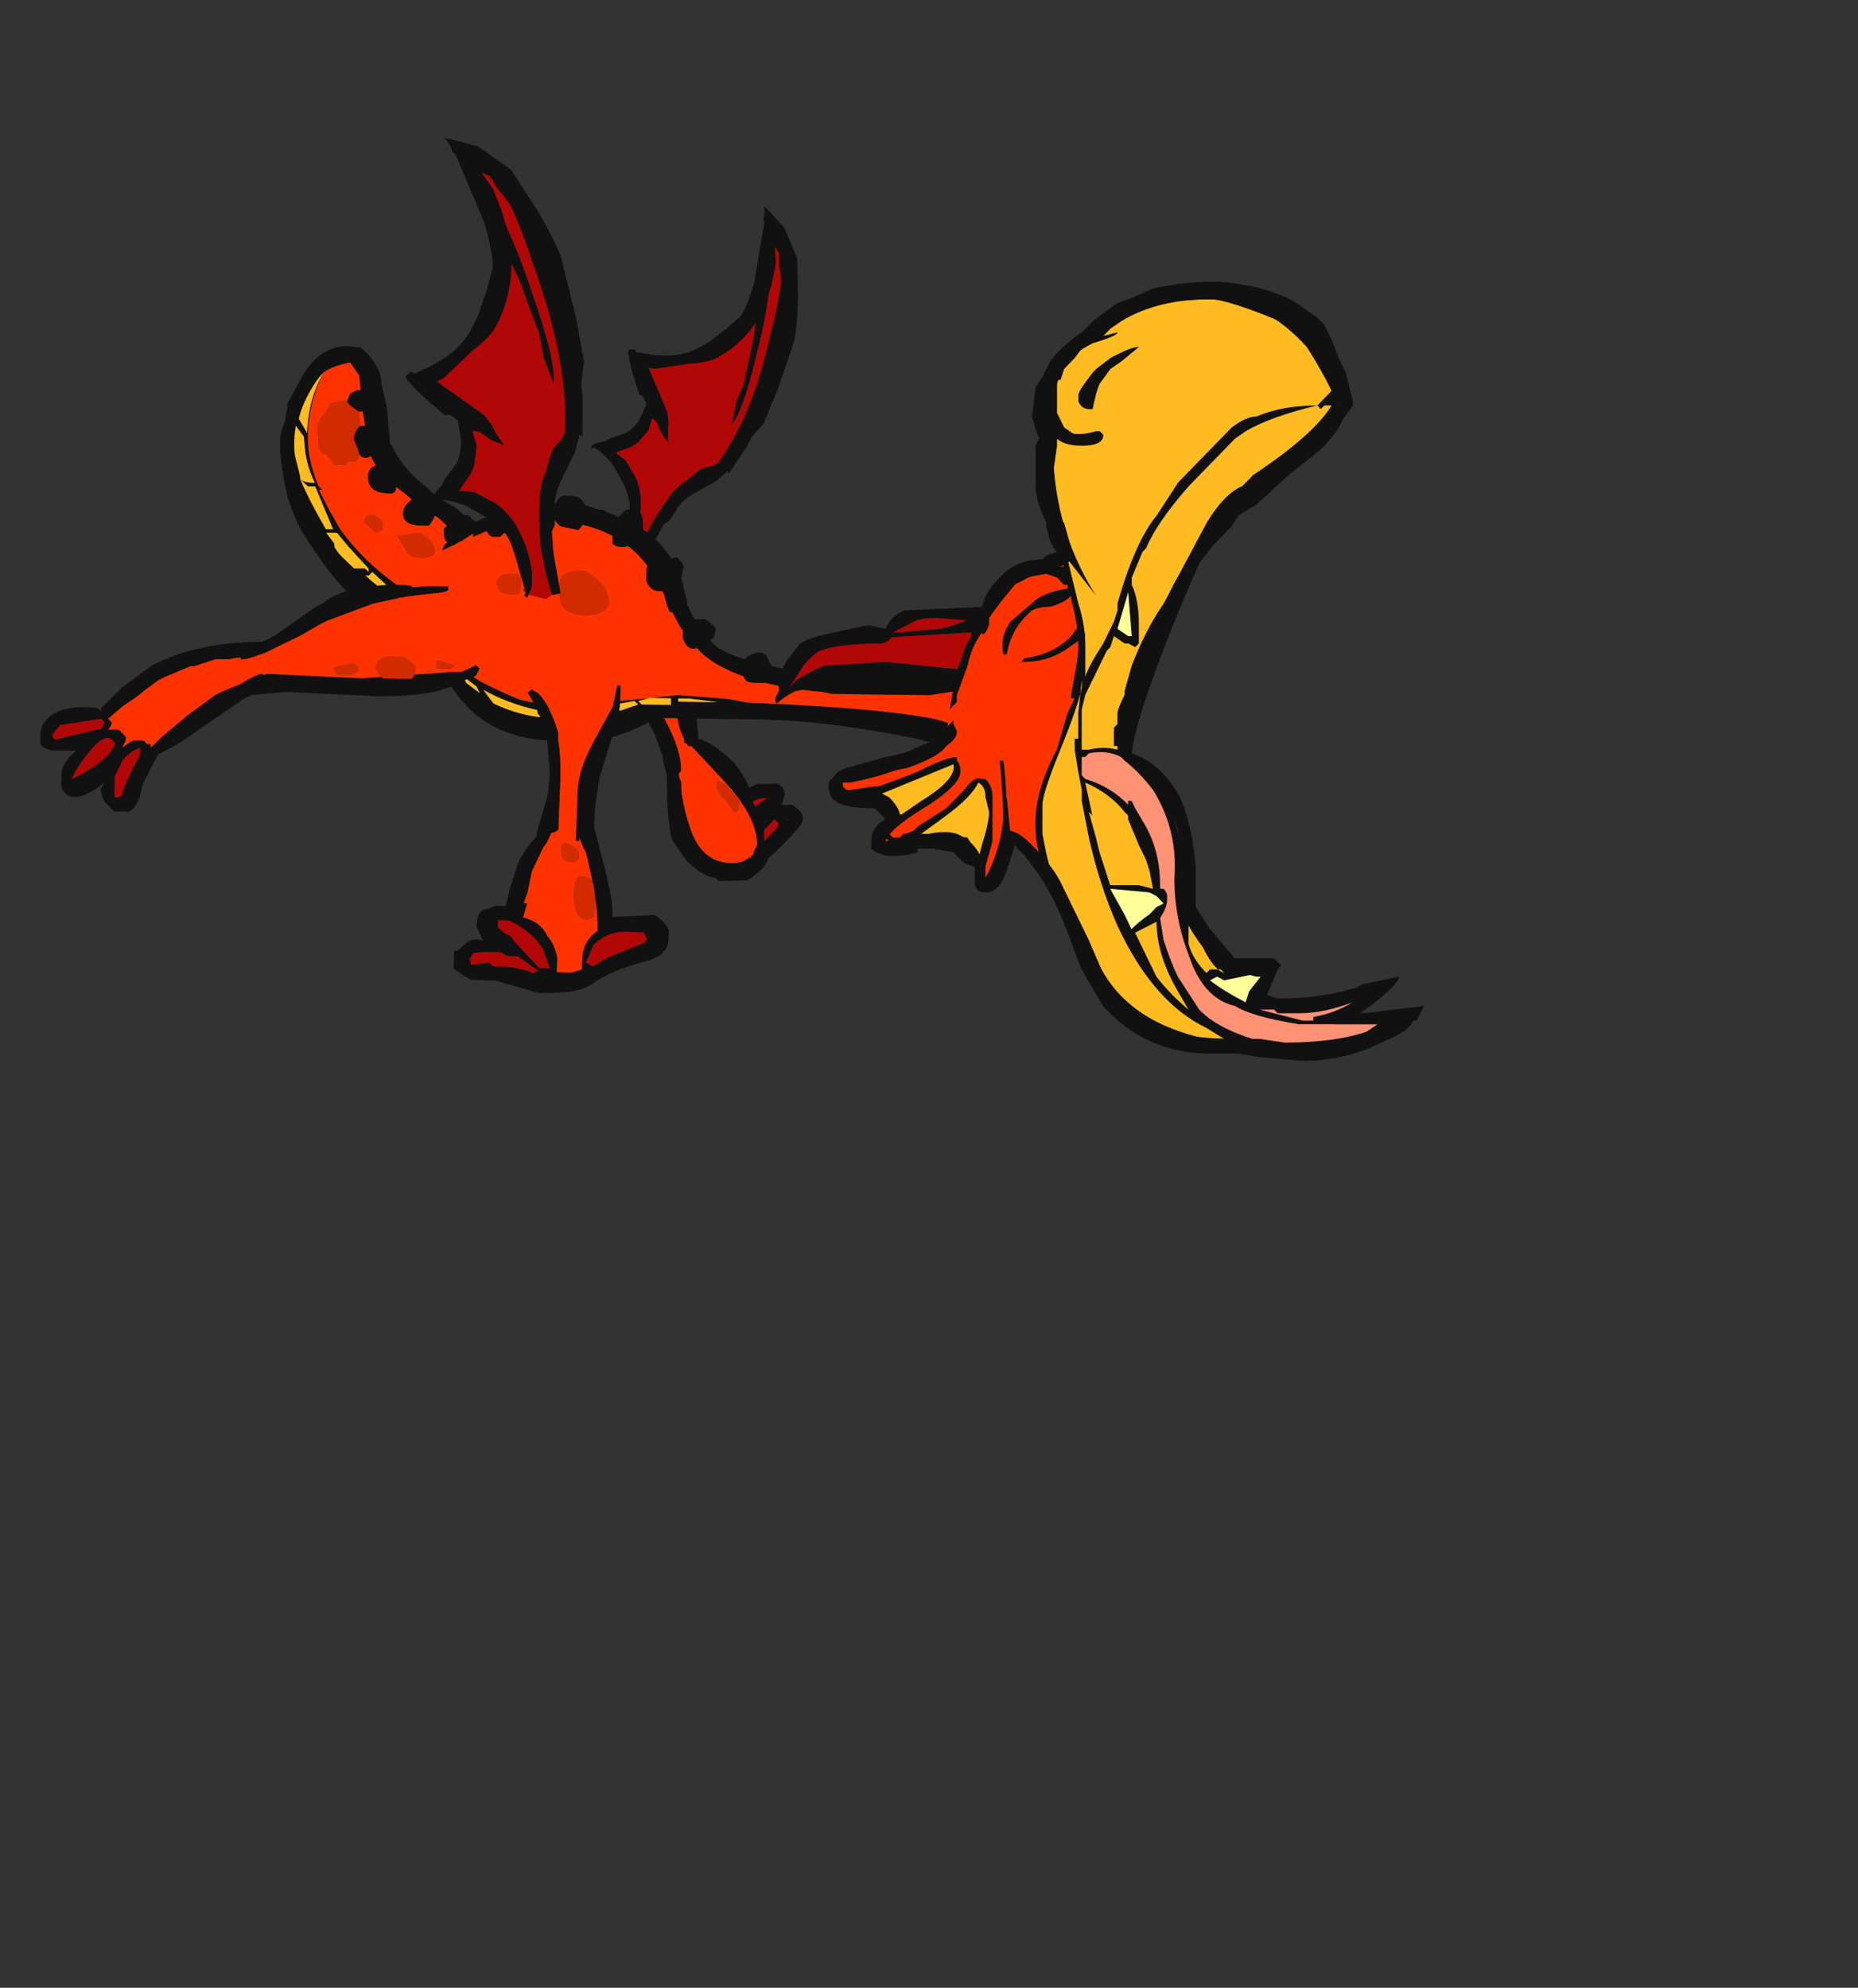 <?xml version="1.0" encoding="UTF-8" standalone="no"?>
<svg xmlns:ffdec="https://www.free-decompiler.com/flash" xmlns:xlink="http://www.w3.org/1999/xlink" ffdec:objectType="frame" height="195.15px" width="182.4px" xmlns="http://www.w3.org/2000/svg">
  <rect width="100%" height="100%" fill="#333333" stroke="none"/>
  <g transform="matrix(1.0, 0.0, 0.0, 1.0, 74.3, 68.7)">
    <use ffdec:characterId="910" ffdec:characterName="a_DragonTail6" height="26.95" transform="matrix(1.0, 0.0, 0.084, 1, -47.658, -34.599)" width="19.6" xlink:href="#sprite0"/>
    <use ffdec:characterId="908" ffdec:characterName="a_DragonLegL3" height="22.05" transform="matrix(1, -0.018, 0.017, 1, -12.183, -4.111)" width="16.45" xlink:href="#sprite1"/>
    <use ffdec:characterId="906" ffdec:characterName="a_DragonWing5" height="36.4" transform="matrix(0.325, 0.773, -0.669, 0.376, 1.575, -49.027)" width="30.45" xlink:href="#sprite2"/>
    <use ffdec:characterId="904" ffdec:characterName="a_DragonBody3" height="25.55" transform="matrix(0.953, 0.0, -7.0E-4, 0.953, -32.522, -20)" width="27.65" xlink:href="#sprite3"/>
    <use ffdec:characterId="902" ffdec:characterName="a_DragonNeck" height="15.4" transform="matrix(1.02, 0.014, -0.014, 0.93, -14.725, -9.023)" width="38.15" xlink:href="#sprite4"/>
    <use ffdec:characterId="896" ffdec:characterName="a_DragonHead3" height="74.55" transform="matrix(1.0, 0.0, -7.0E-4, 1.027, 1.827, -41.113)" width="63.7" xlink:href="#sprite5"/>
    <use ffdec:characterId="900" ffdec:characterName="a_DragonLegR3" height="30.8" transform="matrix(0.999, 0.036, -0.036, 0.999, -28.743, -2.301)" width="21.0" xlink:href="#sprite6"/>
    <use ffdec:characterId="898" ffdec:characterName="a_DragonLegR4" height="22.4" transform="matrix(1, 0.009, -0.01, 1, -70.193, -11.491)" width="43.05" xlink:href="#sprite7"/>
    <use ffdec:characterId="906" ffdec:characterName="a_DragonWing5" height="36.4" transform="matrix(0.812, 0.575, -0.408, 0.835, -30.15, -56.309)" width="30.45" xlink:href="#sprite2"/>
  </g>
  <defs>
    <g id="sprite0" transform="matrix(1.0, 0.0, 0.0, 1.0, 9.45, 12.6)">
      <use ffdec:characterId="909" height="3.85" transform="matrix(7.0, 0.0, 0.0, 7.0, -9.45, -12.6)" width="2.8" xlink:href="#shape0"/>
    </g>
    <g id="shape0" transform="matrix(1.0, 0.0, 0.0, 1.0, 1.35, 1.8)">
      <path d="M0.15 1.8 L-0.55 1.4 -1.0 0.8 -1.3 -0.3 Q-1.3 -1.15 -0.55 -1.7 L-0.1 -1.6 0.1 -0.4 Q0.35 0.3 1.3 0.7 L1.3 0.75 1.15 0.75 Q0.7 0.6 0.35 0.25 -0.05 -0.05 -0.1 -0.35 L-0.15 -0.95 -0.15 -1.4 -0.3 -1.65 -0.65 -1.45 Q-0.95 -0.9 -0.95 -0.4 -0.95 -0.15 -0.85 0.15 L-0.8 0.2 -0.85 0.2 Q-0.75 0.45 -0.6 0.75 -0.15 1.45 0.65 1.85 L0.65 1.9 0.5 1.9 Q0.35 1.85 0.15 1.7 L-0.2 1.35 -0.25 1.4 -0.3 1.4 Q-0.15 1.55 0.0 1.65 L0.1 1.7 0.25 1.8 0.15 1.8 M-0.65 -1.45 L-0.7 -1.4 Q-0.95 -1.1 -1.05 -0.8 L-0.95 -0.6 Q-0.9 -1.05 -0.65 -1.45 M-1.1 0.0 L-1.1 0.05 Q-1.05 0.1 -0.9 0.1 -1.0 -0.15 -1.0 -0.4 L-1.0 -0.55 -1.1 -0.7 Q-1.15 -0.5 -1.15 -0.3 L-1.1 0.0 M-0.7 0.8 L-0.8 0.8 -0.7 0.95 -0.7 1.0 -0.65 1.1 -0.45 1.3 -0.3 1.3 -0.25 1.35 -0.25 1.3 -0.5 1.0 -0.65 0.8 -0.7 0.8 M-0.7 0.75 L-0.9 0.15 -1.0 0.15 -1.1 0.05 Q-1.0 0.35 -0.8 0.75 L-0.7 0.75" fill="#111111" fill-rule="evenodd" stroke="none"/>
      <path d="M0.65 1.9 L0.65 1.85 Q-0.15 1.45 -0.6 0.75 -0.75 0.45 -0.85 0.2 L-0.8 0.2 -0.85 0.15 Q-0.95 -0.15 -0.95 -0.4 -0.95 -0.9 -0.65 -1.45 L-0.3 -1.65 -0.15 -1.4 -0.15 -0.95 -0.1 -0.35 Q-0.05 -0.05 0.35 0.25 0.7 0.6 1.15 0.75 L1.3 0.75 1.35 0.8 1.35 1.05 Q1.35 1.7 0.8 1.85 L0.75 1.85 0.7 1.9 0.65 1.9 M0.5 0.8 L0.2 0.85 0.3 1.05 Q0.35 1.15 0.5 1.15 0.7 1.15 0.7 1.05 0.7 0.9 0.5 0.8 M-0.6 -1.0 L-0.65 -0.9 -0.7 -0.85 Q-0.8 -0.75 -0.8 -0.65 L-0.8 -0.45 Q-0.8 -0.3 -0.7 -0.3 L-0.6 -0.15 -0.45 -0.15 -0.4 -0.2 -0.3 -0.2 Q-0.2 -0.3 -0.2 -0.75 L-0.2 -0.9 Q-0.2 -1.0 -0.3 -1.05 -0.5 -1.05 -0.6 -1.0 M-0.1 0.55 L-0.2 0.55 Q-0.25 0.6 -0.25 0.65 L-0.1 0.8 0.0 0.75 0.0 0.7 Q0.0 0.6 -0.05 0.6 L-0.1 0.55" fill="#ff3300" fill-rule="evenodd" stroke="none"/>
      <path d="M0.15 1.8 L0.25 1.8 0.1 1.7 0.0 1.65 Q-0.15 1.55 -0.3 1.4 L-0.25 1.4 -0.2 1.35 0.15 1.7 Q0.35 1.85 0.5 1.9 L0.15 1.8 M-0.65 -1.45 Q-0.9 -1.05 -0.95 -0.6 L-1.05 -0.8 Q-0.95 -1.1 -0.7 -1.4 L-0.65 -1.45 M-0.7 0.75 L-0.8 0.75 Q-1.0 0.35 -1.1 0.05 L-1.0 0.15 -0.9 0.15 -0.7 0.75 M-0.7 0.8 L-0.65 0.8 -0.5 1.0 -0.25 1.3 -0.25 1.35 -0.3 1.3 -0.45 1.3 -0.65 1.1 -0.7 1.0 -0.7 0.95 -0.8 0.8 -0.7 0.8 M-1.1 0.0 L-1.15 -0.3 Q-1.15 -0.5 -1.1 -0.7 L-1.0 -0.55 -1.0 -0.4 Q-1.0 -0.15 -0.9 0.1 -1.05 0.1 -1.1 0.05 L-1.1 0.0" fill="#febc21" fill-rule="evenodd" stroke="none"/>
      <path d="M0.5 0.8 Q0.7 0.9 0.7 1.05 0.7 1.15 0.5 1.15 0.35 1.15 0.3 1.05 L0.2 0.85 0.5 0.8 M-0.6 -1.0 Q-0.5 -1.05 -0.3 -1.05 -0.2 -1.0 -0.2 -0.9 L-0.2 -0.75 Q-0.2 -0.3 -0.3 -0.2 L-0.4 -0.2 -0.45 -0.15 -0.6 -0.15 -0.7 -0.3 Q-0.8 -0.3 -0.8 -0.45 L-0.8 -0.65 Q-0.8 -0.75 -0.7 -0.85 L-0.65 -0.9 -0.6 -1.0 M-0.1 0.55 L-0.05 0.6 Q0.0 0.6 0.0 0.7 L0.0 0.75 -0.1 0.8 -0.25 0.65 Q-0.25 0.6 -0.2 0.55 L-0.1 0.55" fill="#d22b00" fill-rule="evenodd" stroke="none"/>
      <path d="M0.15 -1.3 L0.2 -0.95 0.2 -0.45 Q0.25 -0.4 0.25 -0.35 0.4 -0.05 0.65 0.15 L0.8 0.3 1.05 0.45 1.15 0.55 Q1.25 0.55 1.25 0.6 L1.45 0.75 Q1.4 0.85 1.3 0.85 L1.25 0.85 1.25 0.9 Q1.25 1.0 1.15 1.0 1.0 1.0 0.9 0.95 0.85 0.9 0.85 0.85 L0.85 0.75 0.9 0.7 0.75 0.55 Q0.7 0.65 0.65 0.7 L0.55 0.7 Q0.3 0.7 0.3 0.55 0.3 0.4 0.5 0.3 L0.25 0.0 0.25 0.05 Q0.25 0.25 0.15 0.25 -0.15 0.25 -0.15 0.05 -0.15 -0.15 0.05 -0.15 L0.1 -0.15 Q0.05 -0.2 0.05 -0.35 L0.0 -0.35 Q-0.1 -0.25 -0.15 -0.25 -0.25 -0.25 -0.25 -0.35 L-0.3 -0.5 Q-0.3 -0.6 -0.2 -0.7 L-0.1 -0.7 0.0 -0.6 -0.05 -0.95 -0.15 -0.9 -0.2 -0.9 Q-0.35 -1.0 -0.35 -1.05 L-0.3 -1.15 -0.2 -1.2 -0.1 -1.2 -0.15 -1.55 -0.2 -1.6 Q-0.5 -1.55 -0.65 -1.45 -0.9 -1.2 -1.0 -1.0 L-1.1 -0.8 -1.1 -0.75 Q-1.15 -0.6 -1.15 -0.3 -1.15 0.05 -1.1 0.25 -1.05 0.55 -0.85 0.8 L-0.75 0.9 Q-0.7 1.05 -0.55 1.2 L-0.5 1.3 Q-0.3 1.5 -0.25 1.55 L0.0 1.65 0.1 1.75 0.25 1.8 0.35 1.75 Q0.5 1.8 0.55 1.85 L0.7 1.85 0.7 1.9 Q0.7 2.0 0.6 2.05 L0.2 2.0 0.15 2.0 0.1 1.95 0.0 2.0 Q-0.5 1.95 -1.1 0.85 -1.2 0.7 -1.3 0.3 -1.35 -0.05 -1.35 -0.3 -1.35 -0.5 -1.3 -0.65 L-1.25 -0.75 -1.2 -0.95 -1.2 -1.0 -0.95 -1.4 Q-0.6 -1.9 -0.15 -1.8 L-0.1 -1.8 0.0 -1.7 Q0.15 -1.5 0.15 -1.35 L0.15 -1.3" fill="#111111" fill-rule="evenodd" stroke="none"/>
    </g>
    <g id="sprite1" transform="matrix(1.0, 0.0, 0.0, 1.0, 7.7, 10.85)">
      <use ffdec:characterId="907" height="3.15" transform="matrix(7.0, 0.0, 0.0, 7.0, -7.7, -10.85)" width="2.35" xlink:href="#shape1"/>
    </g>
    <g id="shape1" transform="matrix(1.0, 0.0, 0.0, 1.0, 1.1, 1.55)">
      <path d="M-0.45 -1.4 L-0.3 -0.4 0.4 0.3 0.8 0.35 0.75 0.75 0.95 0.65 1.05 0.8 0.8 1.1 0.25 1.5 Q-0.25 1.5 -0.45 1.05 L-0.55 0.0 -1.0 -0.95 -1.05 -1.05 -0.5 -0.1 Q-0.45 0.5 -0.35 0.8 -0.2 1.35 0.25 1.35 0.4 1.35 0.45 1.3 L0.55 1.25 0.55 1.2 0.6 1.1 Q0.6 0.7 0.15 0.2 L-0.3 -0.3 -0.35 -0.3 -0.35 -0.35 -0.4 -0.4 Q-0.5 -0.6 -0.5 -0.85 L-0.5 -1.5 -0.45 -1.5 -0.45 -1.4 M0.85 0.75 Q0.8 0.8 0.75 0.85 L0.7 0.9 0.7 1.05 0.9 0.85 0.9 0.8 0.85 0.75 M0.55 0.5 L0.6 0.6 Q0.65 0.55 0.7 0.5 L0.75 0.45 Q0.6 0.45 0.55 0.5" fill="#111111" fill-rule="evenodd" stroke="none"/>
      <path d="M-0.45 -1.4 L-0.45 -1.5 -0.5 -1.5 -0.5 -0.85 Q-0.5 -0.6 -0.4 -0.4 L-0.35 -0.35 -0.35 -0.3 -0.3 -0.3 0.15 0.2 Q0.6 0.7 0.6 1.1 L0.55 1.2 0.55 1.25 0.45 1.3 Q0.4 1.35 0.25 1.35 -0.2 1.35 -0.35 0.8 -0.45 0.5 -0.5 -0.1 L-1.05 -1.05 -1.0 -0.95 -1.05 -1.05 Q-0.45 -1.85 -0.45 -1.4 M0.05 0.2 L0.05 0.3 Q0.05 0.35 0.15 0.45 L0.3 0.65 0.35 0.6 Q0.4 0.5 0.25 0.35 0.15 0.2 0.05 0.2" fill="#ff3300" fill-rule="evenodd" stroke="none"/>
      <path d="M0.85 0.75 L0.9 0.8 0.9 0.85 0.7 1.05 0.7 0.9 0.75 0.85 Q0.8 0.8 0.85 0.75 M0.55 0.5 Q0.6 0.45 0.75 0.45 L0.7 0.5 Q0.65 0.55 0.6 0.6 L0.55 0.5" fill="#b10707" fill-rule="evenodd" stroke="none"/>
      <path d="M0.05 0.2 Q0.15 0.2 0.25 0.35 0.4 0.5 0.35 0.6 L0.3 0.65 0.15 0.45 Q0.05 0.35 0.05 0.3 L0.05 0.2" fill="#d22b00" fill-rule="evenodd" stroke="none"/>
      <path d="M-0.45 -1.55 Q-0.35 -1.55 -0.3 -1.35 L-0.25 -1.05 -0.2 -0.45 -0.2 -0.4 Q0.0 -0.35 0.3 -0.05 0.45 0.15 0.5 0.3 L0.6 0.25 0.9 0.25 Q1.0 0.3 1.0 0.4 L0.95 0.55 1.1 0.55 Q1.25 0.65 1.25 0.75 1.25 0.85 0.75 1.3 0.7 1.45 0.45 1.6 L0.05 1.6 0.0 1.55 Q-0.15 1.55 -0.4 1.3 L-0.6 1.0 Q-0.65 0.7 -0.65 0.4 L-0.65 0.1 -0.7 -0.1 -0.7 -0.15 -0.8 -0.45 -0.95 -0.75 Q-1.1 -0.95 -1.1 -1.1 -0.9 -1.15 -0.65 -0.65 -0.45 -0.25 -0.45 0.0 L-0.45 0.05 -0.5 0.1 -0.45 0.2 -0.45 0.7 Q-0.45 0.95 -0.25 1.15 L0.0 1.4 0.4 1.4 Q0.55 1.2 0.65 1.15 0.75 1.0 1.05 0.75 L0.75 0.75 0.65 0.8 0.6 0.8 Q0.55 0.75 0.55 0.7 0.55 0.65 0.6 0.55 L0.75 0.45 0.5 0.45 0.45 0.5 0.3 0.3 0.1 0.05 -0.2 -0.25 -0.25 -0.25 -0.3 -0.3 -0.4 -0.35 -0.4 -0.9 Q-0.4 -1.2 -0.45 -1.55" fill="#111111" fill-rule="evenodd" stroke="none"/>
    </g>
    <g id="sprite2" transform="matrix(1.0, 0.0, 0.0, 1.0, 0.7, 8.75)">
      <use ffdec:characterId="905" height="5.2" transform="matrix(7.0, 0.0, 0.0, 7.0, -0.7, -8.75)" width="4.35" xlink:href="#shape2"/>
    </g>
    <g id="shape2" transform="matrix(1.0, 0.0, 0.0, 1.0, 0.1, 1.25)">
      <path d="M3.75 3.85 L3.45 3.55 Q3.15 3.25 2.85 3.25 2.3 3.25 2.2 3.45 L2.15 2.9 2.0 2.5 Q1.9 2.3 1.65 2.25 L1.1 2.15 1.25 1.75 Q1.55 1.3 1.55 0.75 L1.55 0.5 1.2 -0.15 0.25 -1.05 0.7 -1.1 1.65 -0.65 2.25 -0.1 3.35 1.3 3.55 2.6 Q3.55 2.7 3.9 3.15 L4.25 3.6 4.15 3.7 3.95 3.5 3.7 3.2 Q3.4 2.7 3.4 2.55 3.25 2.1 3.25 1.85 L3.3 1.65 3.3 1.55 3.25 1.45 Q2.85 0.6 1.85 -0.25 1.2 -0.85 0.8 -1.0 L0.6 -0.95 0.75 -0.8 Q1.35 -0.5 2.0 0.1 2.75 0.75 2.85 1.05 L2.55 0.8 2.35 0.55 1.75 0.05 1.3 -0.25 1.7 0.75 1.3 2.05 2.15 2.05 2.3 2.1 2.55 2.25 1.95 2.25 2.2 2.5 Q2.35 2.7 2.35 2.85 L2.3 3.15 2.25 3.25 2.5 3.1 2.85 3.05 Q3.25 3.05 3.6 3.4 3.8 3.6 3.85 3.8 L3.85 3.9 3.85 3.95 3.8 3.95 3.8 3.9 3.75 3.85" fill="#111111" fill-rule="evenodd" stroke="none"/>
      <path d="M4.15 3.7 L4.1 3.8 3.85 3.9 3.85 3.8 Q3.8 3.6 3.6 3.4 3.25 3.05 2.85 3.05 L2.5 3.1 2.25 3.25 2.3 3.15 2.35 2.85 Q2.35 2.7 2.2 2.5 L1.95 2.25 2.55 2.25 2.3 2.1 2.15 2.05 1.3 2.05 1.7 0.75 1.3 -0.25 1.75 0.05 2.35 0.55 2.55 0.8 2.85 1.05 Q2.75 0.75 2.0 0.1 1.35 -0.5 0.75 -0.8 L0.6 -0.95 0.8 -1.0 Q1.2 -0.85 1.85 -0.25 2.85 0.6 3.25 1.45 L3.3 1.55 3.3 1.65 3.25 1.85 Q3.25 2.1 3.4 2.55 3.4 2.7 3.7 3.2 L3.95 3.5 4.15 3.7 M3.8 3.9 L3.75 3.9 3.75 3.85 3.8 3.9" fill="#b10707" fill-rule="evenodd" stroke="none"/>
      <path d="M0.8 -1.25 L0.95 -1.25 1.5 -1.0 Q1.9 -0.8 2.15 -0.6 L2.7 0.0 3.1 0.5 3.2 0.8 3.3 0.95 Q3.4 1.15 3.55 1.45 L3.5 1.45 3.55 1.7 3.55 2.15 Q3.55 2.45 3.65 2.6 L3.75 2.8 3.75 2.9 3.9 3.15 3.85 3.2 3.7 2.95 Q3.35 2.75 3.3 2.25 L3.35 2.05 Q3.35 1.95 3.3 1.85 L3.35 1.55 3.25 1.4 3.2 1.15 3.15 1.1 2.8 0.7 Q2.3 0.0 2.1 -0.15 L1.75 -0.5 1.3 -0.75 1.05 -0.85 Q0.85 -0.9 0.8 -0.95 L0.5 -1.05 0.5 -1.0 0.6 -0.95 0.85 -0.85 1.1 -0.65 1.3 -0.45 Q1.75 0.05 1.75 0.8 1.75 1.0 1.6 1.35 L1.4 1.95 1.3 2.1 1.45 2.1 1.55 2.15 1.9 2.15 Q2.0 2.1 2.05 2.1 L2.25 2.15 2.35 2.15 2.6 2.25 2.4 2.3 2.2 2.3 2.1 2.35 2.25 2.5 2.3 2.65 2.35 2.9 2.3 3.25 2.35 3.25 2.6 3.1 Q2.9 3.1 3.2 3.2 3.45 3.3 3.6 3.45 L3.6 3.5 Q3.6 3.55 3.55 3.55 L3.5 3.55 Q3.45 3.45 3.35 3.4 3.1 3.3 2.85 3.3 L2.45 3.35 Q2.15 3.45 2.05 3.55 L2.05 3.6 Q2.0 3.6 2.0 3.5 L2.05 3.3 2.05 3.2 2.1 2.9 Q2.1 2.7 2.0 2.55 L1.85 2.35 1.7 2.35 1.65 2.4 Q1.1 2.35 1.0 2.3 L0.95 2.3 0.9 2.25 0.95 2.15 1.0 2.15 1.1 2.0 Q1.45 1.5 1.45 1.05 L1.45 0.85 1.4 0.45 1.35 0.2 Q1.35 0.05 0.95 -0.35 L0.15 -0.95 0.1 -0.95 Q0.0 -1.05 -0.1 -1.05 L0.0 -1.1 0.4 -1.25 0.8 -1.25" fill="#111111" fill-rule="evenodd" stroke="none"/>
    </g>
    <g id="sprite3" transform="matrix(1.0, 0.0, 0.0, 1.0, 14.35, 1.05)">
      <use ffdec:characterId="903" height="3.65" transform="matrix(7.0, 0.0, 0.0, 7.0, -14.35, -1.05)" width="3.95" xlink:href="#shape3"/>
    </g>
    <g id="shape3" transform="matrix(1.0, 0.0, 0.0, 1.0, 2.05, 0.15)">
      <path d="M-1.6 0.55 L-1.75 0.6 Q-1.75 0.65 -1.75 0.55 L-1.35 0.25 -1.25 0.2 Q-1.15 0.15 -0.9 0.1 -0.1 -0.1 0.35 0.1 0.6 0.15 0.85 0.3 1.25 0.5 1.45 0.85 1.55 1.0 1.75 1.45 L1.8 1.85 1.65 1.75 1.6 1.7 1.55 1.5 Q1.4 1.15 1.3 1.0 0.8 0.2 -0.4 0.2 L-0.95 0.25 -1.15 0.35 -1.2 0.35 -1.4 0.4 -1.6 0.55 M1.65 2.75 L0.85 3.2 -0.05 3.3 -0.7 3.2 -1.55 2.7 -1.9 1.95 -1.85 2.0 -1.7 2.1 -1.65 2.2 -1.55 2.3 Q-1.4 2.5 -1.2 2.6 -0.9 2.75 -0.65 2.85 L-0.4 2.9 -0.4 2.85 -0.35 2.9 1.0 2.95 1.1 2.9 1.4 2.8 1.65 2.75 M0.3 3.05 L0.05 3.05 -0.2 3.0 -0.35 3.0 -0.35 3.1 -0.25 3.1 0.1 3.15 0.5 3.1 0.3 3.05 M-1.05 2.9 Q-0.75 3.05 -0.4 3.1 L-0.35 3.1 -0.4 3.05 -0.4 3.0 Q-0.85 2.9 -1.2 2.7 L-1.05 2.9 M-1.3 2.65 L-1.5 2.5 -1.45 2.6 -1.25 2.75 -1.3 2.65" fill="#111111" fill-rule="evenodd" stroke="none"/>
      <path d="M-1.6 0.55 L-1.4 0.4 -1.2 0.35 -1.15 0.35 -0.95 0.25 -0.4 0.2 Q0.8 0.2 1.3 1.0 1.4 1.15 1.55 1.5 L1.6 1.7 1.65 1.75 1.8 1.85 1.8 2.15 1.75 2.55 1.65 2.75 1.4 2.8 1.1 2.9 1.0 2.95 -0.35 2.9 -0.4 2.85 -0.4 2.9 -0.65 2.85 Q-0.9 2.75 -1.2 2.6 -1.4 2.5 -1.55 2.3 L-1.65 2.2 -1.7 2.1 -1.85 2.0 -1.9 1.95 -1.95 1.85 -2.05 1.45 Q-2.05 1.05 -1.9 0.85 L-1.8 0.75 Q-1.75 0.65 -1.6 0.55 M0.55 1.15 Q0.45 1.05 0.3 0.95 0.0 0.95 -0.05 1.05 L-0.1 1.2 -0.05 1.45 Q0.05 1.6 0.3 1.6 0.45 1.6 0.55 1.55 0.65 1.5 0.65 1.4 0.65 1.3 0.55 1.15 M-1.0 1.15 L-0.95 1.25 Q-0.9 1.3 -0.7 1.3 -0.65 1.3 -0.65 1.15 L-0.65 1.05 -0.7 1.0 -0.9 1.0 Q-1.0 1.05 -1.0 1.15" fill="#ff3300" fill-rule="evenodd" stroke="none"/>
      <path d="M0.55 1.15 Q0.65 1.3 0.65 1.4 0.65 1.5 0.55 1.55 0.45 1.6 0.3 1.6 0.05 1.6 -0.05 1.45 L-0.1 1.2 -0.05 1.05 Q0.0 0.95 0.3 0.95 0.45 1.05 0.55 1.15 M-1.0 1.15 Q-1.0 1.05 -0.9 1.0 L-0.7 1.0 -0.65 1.05 -0.65 1.15 Q-0.65 1.3 -0.7 1.3 -0.9 1.3 -0.95 1.25 L-1.0 1.15" fill="#d22b00" fill-rule="evenodd" stroke="none"/>
      <path d="M0.3 3.05 L0.5 3.1 0.1 3.15 -0.25 3.1 -0.35 3.1 -0.35 3.0 -0.2 3.0 0.05 3.05 0.3 3.05 M-1.3 2.65 L-1.25 2.75 -1.45 2.6 -1.5 2.5 -1.3 2.65 M-1.05 2.9 L-1.2 2.7 Q-0.85 2.9 -0.4 3.0 L-0.4 3.05 -0.35 3.1 -0.4 3.1 Q-0.75 3.05 -1.05 2.9" fill="#febc21" fill-rule="evenodd" stroke="none"/>
      <path d="M1.5 1.45 L1.45 1.25 Q1.4 1.2 1.35 1.05 1.2 0.75 1.0 0.6 L0.65 0.35 0.5 0.3 Q0.2 0.2 -0.2 0.2 -0.65 0.2 -1.0 0.3 L-1.35 0.45 -1.35 0.4 -1.5 0.5 -1.8 0.65 Q-1.8 0.55 -1.6 0.45 L-1.45 0.35 -1.05 0.1 Q-0.75 -0.05 0.2 -0.05 L0.5 0.05 0.55 0.05 0.65 0.1 Q0.8 0.15 0.95 0.25 1.15 0.3 1.4 0.55 1.7 0.9 1.75 1.2 L1.8 1.4 1.8 1.45 1.9 1.65 1.85 1.7 1.85 1.75 1.9 2.0 1.9 2.25 1.85 2.3 1.8 2.3 1.7 1.95 1.65 1.8 1.6 1.7 1.5 1.45 M0.25 3.5 L-0.1 3.45 Q-1.1 3.45 -1.6 2.75 -1.95 2.3 -1.95 1.9 L-1.95 1.85 -1.9 1.85 Q-1.75 2.25 -1.5 2.55 -0.95 3.2 0.0 3.2 L-0.05 3.3 0.0 3.3 1.0 3.05 1.35 2.85 Q1.55 2.75 1.65 2.75 L1.7 2.75 1.7 2.8 1.65 2.9 1.55 3.0 1.2 3.2 Q0.8 3.4 0.45 3.45 L0.25 3.5" fill="#111111" fill-rule="evenodd" stroke="none"/>
      <path d="M0.15 -0.15 Q0.3 -0.1 0.3 0.05 L0.3 0.15 Q0.3 0.25 0.2 0.35 L-0.05 0.3 Q-0.15 0.25 -0.15 0.15 -0.15 -0.2 0.05 -0.15 L0.15 -0.15 M1.7 1.1 L1.55 1.25 1.4 1.25 Q1.25 1.25 1.2 1.1 L1.2 0.95 Q1.2 0.8 1.4 0.8 L1.45 0.8 1.65 0.75 Q1.75 0.85 1.75 0.9 L1.7 1.1 M1.1 0.45 L1.05 0.5 Q0.95 0.6 0.85 0.6 0.75 0.6 0.7 0.55 L0.7 0.3 Q0.7 0.2 0.8 0.15 0.85 0.1 0.9 0.05 L1.05 0.05 Q1.15 0.1 1.15 0.25 L1.15 0.35 1.1 0.45 M-1.05 0.45 Q-1.15 0.45 -1.2 0.2 L-1.15 0.15 -1.2 0.15 Q-1.2 0.05 -1.1 0.05 -1.0 -0.05 -0.9 0.0 -0.75 0.05 -0.75 0.1 L-0.7 0.25 Q-0.7 0.3 -0.8 0.35 L-0.9 0.4 -0.95 0.45 -1.05 0.45" fill="#111111" fill-rule="evenodd" stroke="none"/>
    </g>
    <g id="sprite4" transform="matrix(1.0, 0.0, 0.0, 1.0, 18.55, 7.0)">
      <use ffdec:characterId="901" height="2.2" transform="matrix(7.0, 0.0, 0.0, 7.0, -18.55, -7.0)" width="5.45" xlink:href="#shape4"/>
    </g>
    <g id="shape4" transform="matrix(1.0, 0.0, 0.0, 1.0, 2.65, 1.0)">
      <path d="M2.5 -0.1 L2.5 0.0 Q2.4 0.25 1.0 0.25 -0.65 0.25 -1.3 -0.3 -1.5 -0.5 -1.65 -0.75 L-1.75 -0.95 -1.8 -1.0 Q-1.7 -1.0 -1.6 -0.9 L-1.5 -0.75 -1.15 -0.4 Q-1.0 -0.25 -0.55 -0.1 0.1 0.1 0.95 0.1 L2.05 0.0 Q2.2 -0.05 2.4 -0.15 L2.45 -0.1 2.5 -0.1 M-2.5 0.4 L-2.45 0.4 -1.65 0.3 -0.95 0.35 -0.7 0.4 -0.65 0.4 Q1.05 0.45 1.85 0.6 2.25 0.7 2.4 0.85 L2.5 0.95 2.5 1.0 0.95 0.7 -2.15 0.55 -2.45 0.55 -2.2 0.45 -2.25 0.4 -2.5 0.45 Q-2.55 0.45 -2.55 0.5 -2.6 0.5 -2.65 0.45 L-2.55 0.4 -2.5 0.4 M-1.1 0.4 L-1.5 0.35 -1.65 0.35 -1.65 0.4 -1.1 0.4 M-1.75 0.35 L-2.05 0.35 -2.2 0.4 -2.15 0.45 -1.75 0.45 -1.75 0.35" fill="#111111" fill-rule="evenodd" stroke="none"/>
      <path d="M-1.75 -0.95 L-1.65 -0.75 Q-1.5 -0.5 -1.3 -0.3 -0.65 0.25 1.0 0.25 2.4 0.25 2.5 0.0 L2.5 -0.1 Q2.6 -0.15 2.7 0.05 2.8 0.2 2.8 0.35 L2.7 0.7 Q2.6 1.0 2.5 1.0 L2.5 0.95 2.4 0.85 Q2.25 0.7 1.85 0.6 1.05 0.45 -0.65 0.4 L-0.7 0.4 -0.95 0.35 -1.65 0.3 -2.45 0.4 -2.5 0.4 -2.5 0.25 Q-2.5 -0.1 -2.35 -0.4 -2.2 -0.7 -1.85 -0.95 L-1.75 -0.95" fill="#ff3300" fill-rule="evenodd" stroke="none"/>
      <path d="M-1.75 0.35 L-1.75 0.45 -2.15 0.45 -2.2 0.4 -2.05 0.35 -1.75 0.35 M-1.1 0.4 L-1.65 0.4 -1.65 0.35 -1.5 0.35 -1.1 0.4 M-2.5 0.45 L-2.25 0.4 -2.2 0.45 -2.45 0.55 -2.5 0.45" fill="#febc21" fill-rule="evenodd" stroke="none"/>
      <path d="M2.6 -0.15 L2.65 -0.05 Q2.65 0.05 2.35 0.15 L1.8 0.25 0.45 0.25 -0.55 0.0 Q-1.05 -0.15 -1.2 -0.25 L-1.45 -0.6 Q-1.7 -0.95 -1.7 -1.0 -1.45 -0.9 -1.35 -0.75 L-1.2 -0.5 Q-0.95 -0.2 0.5 0.0 L1.75 0.0 2.55 -0.15 2.6 -0.15 M1.6 0.9 Q0.35 0.65 -0.55 0.65 L-2.3 0.65 -2.3 0.6 Q-2.3 0.55 -2.2 0.5 L-0.55 0.5 Q2.3 0.65 2.8 1.1 L2.8 1.15 2.7 1.2 1.6 0.9" fill="#111111" fill-rule="evenodd" stroke="none"/>
      <path d="M0.55 -0.2 Q0.6 -0.15 0.6 -0.05 0.6 0.05 0.55 0.1 L0.4 0.1 Q0.3 0.1 0.3 0.05 L0.25 -0.05 Q0.25 -0.1 0.4 -0.2 L0.55 -0.2 M-1.6 -0.55 L-1.6 -0.8 Q-1.5 -0.85 -1.3 -0.85 -1.15 -0.75 -1.15 -0.7 -1.15 -0.6 -1.2 -0.55 L-1.3 -0.5 Q-1.4 -0.4 -1.45 -0.4 -1.5 -0.4 -1.55 -0.45 L-1.6 -0.55 M-0.8 -0.15 Q-0.75 -0.3 -0.6 -0.35 -0.45 -0.4 -0.4 -0.2 -0.35 -0.15 -0.35 0.0 L-0.35 0.05 -0.45 0.1 -0.6 0.1 Q-0.75 0.1 -0.75 0.0 L-0.8 -0.1 -0.8 -0.15" fill="#111111" fill-rule="evenodd" stroke="none"/>
    </g>
    <g id="sprite5" transform="matrix(1.0, 0.0, 0.0, 1.0, 30.8, 37.1)">
      <use ffdec:characterId="895" height="10.65" transform="matrix(7.0, 0.0, 0.0, 7.0, -30.8, -37.1)" width="9.1" xlink:href="#shape5"/>
    </g>
    <g id="shape5" transform="matrix(1.0, 0.0, 0.0, 1.0, 4.4, 5.3)">
      <path d="M-1.95 0.55 L-1.9 0.25 -1.85 0.15 -2.15 0.15 -2.75 0.1 -3.9 0.2 Q-4.25 0.35 -4.35 0.45 -4.4 0.5 -4.4 0.4 L-4.35 0.3 Q-4.35 0.15 -4.15 -0.1 L-3.35 -0.5 -2.9 -0.5 -2.25 -0.8 -1.45 -0.8 -0.95 -1.4 -0.35 -1.6 -0.65 -2.5 -0.6 -3.85 -0.1 -4.55 0.8 -5.05 Q1.8 -5.4 2.45 -5.05 L3.2 -4.5 3.55 -3.75 3.45 -3.5 2.5 -2.6 2.2 -2.4 Q1.6 -1.75 1.05 -0.65 L0.5 1.15 1.0 1.65 Q1.35 2.25 1.3 2.8 1.3 3.0 1.35 3.2 L2.0 4.1 2.55 4.1 2.45 4.5 3.55 4.5 4.0 4.45 3.5 4.75 4.4 4.75 3.95 5.1 2.8 5.25 1.6 5.2 Q0.65 5.15 0.0 4.0 L-0.6 2.8 -1.15 2.3 -1.2 2.6 -1.4 3.0 -1.55 2.8 -1.55 2.7 -1.75 2.45 -2.95 2.45 -2.75 2.05 -3.15 1.75 -3.35 1.75 -3.6 1.6 -3.35 1.45 -2.6 1.15 -2.0 0.9 -2.4 1.25 Q-2.8 1.45 -3.35 1.55 L-3.45 1.55 -3.45 1.6 -3.4 1.65 -3.35 1.65 -3.0 1.6 -2.95 1.6 Q-2.65 1.5 -2.4 1.4 -2.0 1.2 -1.85 1.2 L-1.85 1.25 Q-1.8 1.3 -1.8 1.4 -1.8 1.6 -2.4 1.95 -2.8 2.2 -2.85 2.35 L-2.65 2.3 -2.6 2.25 Q-2.55 2.25 -2.45 2.2 L-2.4 2.15 -2.0 1.9 -1.75 1.65 Q-1.6 1.45 -1.5 1.5 L-1.45 1.5 Q-1.35 1.6 -1.35 1.75 L-1.35 2.35 -1.45 2.7 -1.45 2.85 Q-1.25 2.5 -1.2 2.05 -1.2 1.8 -1.25 1.25 L-1.2 1.25 Q-1.15 1.55 -1.15 2.15 L-1.15 2.2 Q-1.0 2.2 -0.8 2.4 L-0.7 2.5 Q-0.75 2.35 -0.75 2.1 -0.75 1.65 -0.45 1.1 L-0.3 0.6 -0.2 0.4 -0.25 0.4 -0.25 0.35 Q-0.15 -0.15 -0.15 -0.3 -0.15 -0.6 -0.25 -0.95 L-0.25 -1.0 Q-0.35 -0.9 -0.55 -0.85 -0.7 -0.85 -0.8 -0.8 -1.1 -0.55 -1.15 -0.2 L-1.2 -0.2 Q-1.25 -0.45 -1.1 -0.65 L-0.8 -0.9 Q-0.65 -1.05 -0.3 -1.1 L-0.3 -1.15 -0.35 -1.15 -0.45 -1.25 -0.6 -1.3 -0.9 -1.25 -1.0 -1.2 -1.25 -0.9 -1.4 -0.7 Q-1.4 -0.65 -1.4 -0.6 L-1.45 -0.5 Q-1.5 -0.45 -1.5 -0.5 -1.65 -0.3 -1.7 -0.05 L-1.85 0.35 -1.85 0.45 -1.95 0.55 M-0.45 -3.9 L-0.5 -3.45 -0.4 -3.3 Q-0.25 -3.15 0.1 -3.25 L0.15 -3.25 0.2 -3.2 Q0.2 -3.05 -0.1 -3.05 -0.4 -3.05 -0.5 -3.2 -0.55 -2.0 0.1 -1.0 L-0.3 -1.5 -0.15 -0.9 Q-0.05 -0.6 -0.05 -0.3 L-0.05 0.1 Q0.0 -0.05 0.2 -0.35 L0.35 -0.65 0.4 -0.8 0.4 -0.9 Q0.65 -1.75 0.95 -2.1 L1.25 -2.55 1.75 -3.05 Q1.85 -3.15 2.0 -3.3 2.2 -3.45 2.35 -3.45 2.7 -3.6 3.2 -3.6 L3.4 -3.8 Q3.25 -4.1 3.05 -4.4 2.45 -5.05 1.7 -5.05 0.95 -5.05 0.45 -4.75 L0.3 -4.65 0.2 -4.55 0.4 -4.6 Q0.4 -4.55 0.05 -4.45 -0.25 -4.3 -0.35 -4.15 L-0.45 -3.9 M-0.15 -3.75 Q-0.15 -3.8 0.05 -4.05 L0.1 -4.1 0.3 -4.25 0.4 -4.3 Q0.6 -4.4 0.7 -4.4 L0.45 -4.2 0.3 -4.1 0.15 -3.9 Q0.1 -3.8 0.05 -3.55 L0.0 -3.55 Q-0.1 -3.55 -0.15 -3.65 L-0.15 -3.75 M-4.0 -0.05 L-4.2 0.25 -4.1 0.15 Q-3.85 0.0 -3.7 -0.05 L-2.85 -0.1 -1.85 0.0 -1.8 -0.1 Q-1.75 -0.3 -1.65 -0.45 L-1.65 -0.5 -3.35 -0.4 Q-3.7 -0.4 -4.0 -0.05 M-2.7 -0.5 L-2.1 -0.55 Q-1.85 -0.6 -1.65 -0.7 L-2.35 -0.7 -2.75 -0.5 -2.7 -0.5 M-0.4 -1.5 L-0.65 -1.4 -0.35 -1.4 -0.4 -1.5 M3.25 -3.55 L3.2 -3.6 Q2.55 -3.45 2.2 -3.25 L2.05 -3.15 1.4 -2.5 Q0.95 -2.0 0.8 -1.65 L0.75 -1.6 0.6 -1.25 0.6 -1.15 Q0.7 -0.95 0.7 -0.6 L0.7 -0.35 0.65 -0.3 0.55 -0.35 0.5 -0.35 0.35 -0.45 0.3 -0.3 0.25 -0.25 -0.05 0.35 -0.1 0.55 -0.1 1.1 0.0 1.1 Q0.2 1.05 0.4 1.1 L0.4 1.05 0.35 1.05 0.35 0.8 0.4 0.75 0.4 0.6 Q0.4 0.55 0.5 0.35 L0.5 0.3 0.6 -0.05 Q0.8 -0.55 1.05 -0.9 L1.65 -2.0 Q1.9 -2.4 2.15 -2.5 L2.3 -2.65 Q3.15 -3.2 3.4 -3.6 L3.3 -3.6 3.25 -3.55 M0.55 -0.45 L0.6 -0.45 0.55 -1.05 0.4 -0.55 0.55 -0.45 M0.5 1.25 L0.45 1.2 Q0.25 1.1 0.0 1.15 L-0.05 1.2 -0.1 1.2 -0.1 1.45 -0.05 1.5 Q0.3 1.6 0.55 1.85 L0.55 1.8 0.6 1.8 0.65 1.9 0.8 2.15 Q1.0 2.5 1.0 2.95 L1.0 3.0 1.05 3.0 Q1.1 3.05 1.1 3.1 L1.1 3.15 Q1.1 3.25 1.0 3.4 L1.05 3.7 Q1.15 4.0 1.25 4.2 L1.55 4.65 Q1.8 4.9 2.3 5.05 L2.4 5.05 2.75 5.1 Q3.45 5.1 3.9 4.95 L4.05 4.85 2.95 4.85 Q2.3 4.75 2.05 4.6 1.6 4.5 1.4 3.9 1.2 3.4 1.2 2.85 1.25 2.2 0.9 1.65 0.7 1.4 0.5 1.25 M0.5 1.95 Q0.3 1.7 -0.05 1.55 L0.05 2.0 0.0 1.95 0.1 2.3 0.15 2.5 0.3 2.95 0.7 2.95 0.9 3.0 0.85 2.75 0.8 2.6 0.7 2.4 0.55 2.05 0.55 2.0 0.5 1.95 M0.6 3.55 Q0.7 3.45 0.85 3.35 L0.95 3.25 1.05 3.2 0.95 3.1 0.85 3.05 0.3 3.0 0.5 3.35 0.6 3.55 M0.0 2.3 L-0.1 1.8 -0.1 1.65 -0.15 1.4 -0.2 1.1 -0.2 0.95 -0.15 0.95 -0.15 0.6 -0.1 0.15 -0.1 0.25 Q-0.15 0.5 -0.4 1.1 -0.65 1.7 -0.65 1.85 L-0.65 2.25 -0.6 2.5 -0.55 2.7 -0.5 2.75 0.05 3.85 Q0.25 4.3 0.55 4.55 0.95 4.9 1.65 5.05 L1.9 5.05 1.65 4.9 Q0.9 4.55 0.4 3.5 0.15 2.95 0.0 2.3 M2.45 4.15 L2.4 4.15 1.9 4.25 1.8 4.2 1.7 4.25 Q1.9 4.4 2.2 4.55 L2.25 4.4 2.45 4.15 M1.7 4.1 L1.85 4.1 1.9 4.15 Q1.75 4.1 1.6 3.8 1.45 3.6 1.4 3.5 L1.4 3.75 Q1.45 3.95 1.65 4.15 L1.7 4.1 M2.6 4.65 L2.4 4.65 3.0 4.8 3.15 4.8 3.15 4.75 Q3.45 4.7 3.7 4.55 3.3 4.7 2.95 4.7 L2.65 4.7 2.6 4.65 M0.95 4.2 Q1.15 4.45 1.4 4.65 L1.25 4.4 Q0.95 3.9 0.95 3.45 L0.65 3.6 0.95 4.2 M-1.55 2.5 L-1.55 2.6 -1.5 2.4 Q-1.4 2.1 -1.4 1.95 L-1.45 1.75 Q-1.45 1.6 -1.55 1.55 -1.65 1.75 -2.0 2.0 L-2.35 2.25 -2.2 2.25 -1.7 2.3 Q-1.65 2.4 -1.55 2.5 M-2.65 2.0 L-2.35 1.8 Q-1.85 1.5 -1.9 1.3 L-2.9 1.7 -2.8 1.75 Q-2.65 1.9 -2.65 2.0" fill="#111111" fill-rule="evenodd" stroke="none"/>
      <path d="M-2.0 0.9 L-1.95 0.55 -1.85 0.45 -1.85 0.35 -1.7 -0.05 Q-1.65 -0.3 -1.5 -0.5 -1.5 -0.45 -1.45 -0.5 L-1.4 -0.6 Q-1.4 -0.65 -1.4 -0.7 L-1.25 -0.9 -1.0 -1.2 -0.9 -1.25 -0.6 -1.3 -0.45 -1.25 -0.35 -1.15 -0.3 -1.15 -0.3 -1.1 Q-0.65 -1.05 -0.8 -0.9 L-1.1 -0.65 Q-1.25 -0.45 -1.2 -0.2 L-1.15 -0.2 Q-1.1 -0.55 -0.8 -0.8 -0.7 -0.85 -0.55 -0.85 -0.35 -0.9 -0.25 -1.0 L-0.25 -0.95 Q-0.15 -0.6 -0.15 -0.3 -0.15 -0.15 -0.25 0.35 L-0.25 0.4 -0.2 0.4 -0.3 0.6 -0.45 1.1 Q-0.75 1.65 -0.75 2.1 -0.75 2.35 -0.7 2.5 L-0.8 2.4 Q-1.0 2.2 -1.15 2.2 L-1.15 2.15 Q-1.15 1.55 -1.2 1.25 L-1.25 1.25 Q-1.2 1.8 -1.2 2.05 -1.25 2.5 -1.45 2.85 L-1.45 2.7 -1.35 2.35 -1.35 1.75 Q-1.35 1.6 -1.45 1.5 L-1.5 1.5 Q-1.6 1.45 -1.75 1.65 L-2.0 1.9 -2.4 2.15 -2.45 2.2 Q-2.55 2.25 -2.6 2.25 L-2.65 2.3 -2.85 2.35 Q-2.8 2.2 -2.4 1.95 -1.8 1.6 -1.8 1.4 -1.8 1.3 -1.85 1.25 L-1.85 1.2 Q-2.0 1.2 -2.4 1.4 -2.65 1.5 -2.95 1.6 L-3.0 1.6 -3.35 1.65 -3.4 1.65 -3.45 1.6 -3.45 1.55 -3.35 1.55 Q-2.8 1.45 -2.4 1.25 L-2.0 0.9 M-0.4 -1.5 L-0.35 -1.4 -0.65 -1.4 -0.4 -1.5" fill="#ff3300" fill-rule="evenodd" stroke="none"/>
      <path d="M-2.7 -0.5 L-2.75 -0.5 -2.35 -0.7 -1.65 -0.7 Q-1.85 -0.6 -2.1 -0.55 L-2.7 -0.5 M-4.0 -0.05 Q-3.7 -0.4 -3.35 -0.4 L-1.65 -0.5 -1.65 -0.45 Q-1.75 -0.3 -1.8 -0.1 L-1.85 0.0 -2.85 -0.1 -3.7 -0.05 Q-3.85 0.0 -4.1 0.15 L-4.2 0.25 -4.0 -0.05" fill="#b10707" fill-rule="evenodd" stroke="none"/>
      <path d="M-0.15 -3.75 L-0.15 -3.65 Q-0.1 -3.55 0.0 -3.55 L0.05 -3.55 Q0.1 -3.8 0.15 -3.9 L0.3 -4.1 0.45 -4.2 0.7 -4.4 Q0.6 -4.4 0.4 -4.3 L0.3 -4.25 0.1 -4.1 0.05 -4.05 Q-0.15 -3.8 -0.15 -3.75 M-0.45 -3.9 L-0.35 -4.15 Q-0.25 -4.3 0.05 -4.45 0.4 -4.55 0.4 -4.6 L0.2 -4.55 0.3 -4.65 0.45 -4.75 Q0.95 -5.05 1.7 -5.05 2.45 -5.05 3.05 -4.4 3.25 -4.1 3.4 -3.8 L3.2 -3.6 Q2.7 -3.6 2.35 -3.45 2.2 -3.45 2.0 -3.3 1.85 -3.15 1.75 -3.05 L1.25 -2.55 0.95 -2.1 Q0.65 -1.75 0.4 -0.9 L0.4 -0.8 0.35 -0.65 0.2 -0.35 Q0.0 -0.05 -0.05 0.1 L-0.05 -0.3 Q-0.05 -0.6 -0.15 -0.9 L-0.3 -1.5 0.1 -1.0 Q-0.55 -2.0 -0.5 -3.2 -0.4 -3.05 -0.1 -3.05 0.2 -3.05 0.2 -3.2 L0.15 -3.25 0.1 -3.25 Q-0.25 -3.15 -0.4 -3.3 L-0.5 -3.45 -0.45 -3.9 M3.25 -3.55 L3.3 -3.6 3.4 -3.6 Q3.15 -3.2 2.3 -2.65 L2.15 -2.5 Q1.9 -2.4 1.65 -2.0 L1.05 -0.9 Q0.8 -0.55 0.6 -0.05 L0.5 0.3 0.5 0.35 Q0.4 0.55 0.4 0.6 L0.4 0.75 0.35 0.8 0.35 1.05 0.4 1.05 0.4 1.1 Q0.2 1.05 0.0 1.1 L-0.1 1.1 -0.1 0.55 -0.05 0.35 0.25 -0.25 0.3 -0.3 0.35 -0.45 0.5 -0.35 0.55 -0.35 0.65 -0.3 0.7 -0.35 0.7 -0.6 Q0.7 -0.95 0.6 -1.15 L0.6 -1.25 0.75 -1.6 0.8 -1.65 Q0.95 -2.0 1.4 -2.5 L2.05 -3.15 2.2 -3.25 Q2.55 -3.45 3.2 -3.6 L3.25 -3.55 M0.5 1.95 L0.55 2.0 0.55 2.05 0.7 2.4 0.8 2.6 0.85 2.75 0.9 3.0 0.7 2.95 0.3 2.95 0.15 2.5 0.1 2.3 0.0 1.95 0.05 2.0 -0.05 1.55 Q0.3 1.7 0.5 1.95 M0.0 2.3 Q0.15 2.95 0.4 3.5 0.9 4.55 1.65 4.9 L1.9 5.05 1.65 5.05 Q0.95 4.9 0.55 4.55 0.25 4.3 0.05 3.85 L-0.5 2.75 -0.55 2.7 -0.6 2.5 -0.65 2.25 -0.65 1.85 Q-0.65 1.7 -0.4 1.1 -0.15 0.5 -0.1 0.25 L-0.1 0.15 -0.15 0.6 -0.15 0.95 -0.2 0.95 -0.2 1.1 -0.15 1.4 -0.1 1.65 -0.1 1.8 0.0 2.3 M1.7 4.1 L1.65 4.15 Q1.45 3.95 1.4 3.75 L1.4 3.5 Q1.45 3.6 1.6 3.8 1.75 4.1 1.9 4.15 L1.85 4.1 1.7 4.1 M-2.65 2.0 Q-2.65 1.9 -2.8 1.75 L-2.9 1.7 -1.9 1.3 Q-1.85 1.5 -2.35 1.8 L-2.65 2.0 M-1.55 2.5 Q-1.65 2.4 -1.7 2.3 L-2.2 2.25 -2.35 2.25 -2.0 2.0 Q-1.65 1.75 -1.55 1.55 -1.45 1.6 -1.45 1.75 L-1.4 1.95 Q-1.4 2.1 -1.5 2.4 L-1.55 2.6 -1.55 2.5 M0.95 4.2 L0.65 3.6 0.95 3.45 Q0.95 3.9 1.25 4.4 L1.4 4.65 Q1.15 4.45 0.95 4.2" fill="#febc21" fill-rule="evenodd" stroke="none"/>
      <path d="M0.5 1.25 Q0.7 1.4 0.9 1.65 1.25 2.2 1.2 2.85 1.2 3.4 1.4 3.9 1.6 4.5 2.05 4.6 2.3 4.75 2.95 4.85 L4.05 4.85 3.9 4.95 Q3.45 5.1 2.75 5.1 L2.4 5.05 2.3 5.05 Q1.8 4.9 1.55 4.65 L1.25 4.2 Q1.15 4.0 1.05 3.7 L1.0 3.4 Q1.1 3.25 1.1 3.15 L1.1 3.1 Q1.1 3.05 1.05 3.0 L1.0 3.0 1.0 2.95 Q1.0 2.5 0.8 2.15 L0.65 1.9 0.6 1.8 0.55 1.8 0.55 1.85 Q0.3 1.6 -0.05 1.5 L-0.1 1.45 -0.1 1.2 -0.05 1.2 0.0 1.15 Q0.25 1.1 0.45 1.2 L0.5 1.25 M2.6 4.65 L2.65 4.7 2.95 4.7 Q3.3 4.7 3.7 4.55 3.45 4.7 3.15 4.75 L3.15 4.8 3.0 4.8 2.4 4.65 2.6 4.65" fill="#ff9175" fill-rule="evenodd" stroke="none"/>
      <path d="M0.55 -0.45 L0.4 -0.55 0.55 -1.05 0.6 -0.45 0.55 -0.45 M0.6 3.55 L0.5 3.35 0.3 3.0 0.85 3.05 0.95 3.1 1.05 3.2 0.95 3.25 0.85 3.35 Q0.7 3.45 0.6 3.55 M2.45 4.15 L2.25 4.4 2.2 4.55 Q1.9 4.4 1.7 4.25 L1.8 4.2 1.9 4.25 2.4 4.15 2.45 4.15" fill="#ffff99" fill-rule="evenodd" stroke="none"/>
      <path d="M3.4 -4.5 L3.5 -4.25 3.6 -4.05 3.7 -3.65 3.7 -3.6 3.55 -3.4 Q3.5 -3.25 3.25 -3.0 L2.8 -2.65 2.35 -2.25 2.1 -2.1 2.0 -1.95 1.75 -1.7 1.55 -1.45 Q1.25 -0.8 1.0 -0.15 0.65 0.75 0.6 1.15 1.05 1.3 1.3 1.8 1.45 2.15 1.5 2.7 L1.5 3.25 1.7 3.55 2.05 3.95 2.6 3.95 2.7 4.05 2.65 4.1 2.5 4.45 2.65 4.5 Q3.25 4.5 3.75 4.35 L3.85 4.3 4.35 4.2 Q4.35 4.3 3.95 4.6 L3.8 4.7 3.85 4.7 4.7 4.6 4.6 4.8 4.55 4.8 Q4.5 4.95 4.1 5.1 3.6 5.35 3.0 5.35 L2.4 5.3 2.1 5.25 1.7 5.25 Q0.8 5.25 0.2 4.6 0.05 4.35 -0.1 4.1 L-0.2 3.85 Q-0.4 3.3 -0.55 3.05 -0.65 2.85 -0.9 2.55 L-1.05 2.4 -1.05 2.45 Q-1.1 2.6 -1.15 2.75 -1.25 3.05 -1.45 3.05 -1.6 3.05 -1.6 2.9 L-1.6 2.7 -1.75 2.65 -1.9 2.5 -2.2 2.45 -2.4 2.45 -2.4 2.5 Q-2.55 2.55 -2.75 2.55 -2.95 2.55 -3.05 2.45 L-3.05 2.35 Q-3.05 2.15 -2.85 2.05 L-3.0 1.9 Q-3.45 1.9 -3.55 1.8 -3.65 1.75 -3.65 1.6 -3.65 1.5 -3.6 1.5 -3.55 1.4 -3.4 1.35 L-2.85 1.2 -2.35 1.1 -2.1 0.95 -2.05 0.9 -2.0 0.8 -1.9 0.7 -1.9 0.75 -1.85 0.85 Q-1.85 0.95 -2.0 1.05 -2.1 1.2 -2.55 1.35 L-3.3 1.5 Q-3.45 1.5 -3.5 1.6 L-3.5 1.65 -3.4 1.7 -3.05 1.7 Q-2.95 1.7 -2.9 1.75 L-2.8 1.8 -2.85 1.85 Q-2.75 1.9 -2.7 1.95 -2.6 2.0 -2.6 2.05 L-2.8 2.25 -2.75 2.3 -2.3 2.3 -2.25 2.25 Q-2.0 2.2 -1.85 2.25 -1.6 2.35 -1.5 2.6 L-1.45 2.7 -1.45 2.9 Q-1.3 2.8 -1.25 2.5 L-1.2 2.3 -1.15 2.25 -1.2 2.1 Q-1.2 1.85 -1.15 1.75 L-1.1 2.25 Q-0.65 2.45 -0.4 2.9 L0.0 3.7 0.2 4.15 Q0.3 4.4 0.45 4.55 0.75 4.8 0.95 4.9 1.35 5.05 2.1 5.05 L2.15 5.05 2.2 5.1 2.85 5.15 Q3.65 5.15 4.05 4.9 L4.15 4.85 3.45 4.85 3.35 4.8 3.35 4.75 Q3.4 4.75 3.55 4.7 L3.7 4.6 3.8 4.5 Q3.45 4.65 3.05 4.65 L2.5 4.6 2.4 4.6 2.3 4.65 2.3 4.55 Q2.3 4.5 2.4 4.25 L2.45 4.2 2.35 4.2 2.15 4.15 2.1 4.2 Q1.9 4.2 1.65 3.75 L1.45 3.5 1.4 3.35 Q1.25 3.3 1.25 3.1 L1.3 2.8 1.25 2.2 Q1.2 2.0 0.95 1.7 L0.6 1.25 0.55 1.25 Q0.4 1.15 0.4 1.0 0.4 0.6 0.55 0.3 L0.9 -0.45 Q1.05 -0.95 1.3 -1.35 1.5 -1.75 1.7 -1.8 L1.7 -1.9 1.85 -2.05 1.85 -2.1 Q1.85 -2.15 2.0 -2.3 2.2 -2.5 2.3 -2.55 L2.35 -2.55 2.7 -2.8 Q3.25 -3.3 3.45 -3.55 L3.4 -3.6 3.4 -3.9 Q3.3 -3.95 3.2 -4.25 3.15 -4.3 3.05 -4.45 2.9 -4.7 2.8 -4.7 1.95 -5.05 1.7 -5.05 1.05 -5.05 0.65 -4.9 L0.4 -4.75 0.2 -4.6 0.05 -4.5 -0.05 -4.45 -0.2 -4.25 -0.35 -4.1 -0.4 -3.95 -0.45 -3.95 -0.45 -3.5 -0.35 -3.3 -0.2 -3.2 -0.25 -3.15 -0.4 -3.25 -0.45 -3.25 -0.45 -3.05 -0.5 -2.7 -0.5 -2.45 Q-0.5 -2.05 -0.35 -2.0 L-0.25 -1.65 -0.3 -1.6 -0.25 -1.6 -0.2 -1.55 Q-0.2 -1.5 -0.4 -1.4 L-0.6 -1.35 -0.85 -1.25 -1.15 -1.1 -1.4 -0.7 -1.45 -0.7 -1.5 -0.65 -2.15 -0.7 Q-2.4 -0.7 -2.6 -0.6 L-2.75 -0.5 Q-2.75 -0.4 -2.9 -0.35 -3.75 -0.35 -3.95 -0.15 L-4.3 0.25 -4.35 0.25 -4.35 0.2 Q-4.35 0.1 -4.25 -0.1 L-4.05 -0.35 -3.95 -0.4 -3.8 -0.45 -3.35 -0.55 -3.1 -0.6 -2.85 -0.55 Q-2.8 -0.7 -2.6 -0.8 L-1.5 -0.85 Q-1.45 -1.05 -1.3 -1.2 -1.05 -1.5 -0.65 -1.5 L-0.6 -1.55 -0.45 -1.6 Q-0.55 -1.7 -0.6 -1.95 L-0.6 -2.0 Q-0.75 -2.3 -0.75 -2.5 L-0.75 -3.05 -0.7 -3.15 Q-0.75 -3.25 -0.8 -3.45 L-0.75 -3.85 -0.65 -4.0 -0.55 -4.2 Q-0.4 -4.4 -0.1 -4.6 L0.05 -4.75 0.25 -4.9 0.4 -5.0 0.55 -5.05 0.9 -5.2 Q1.65 -5.35 2.15 -5.25 2.75 -5.15 3.05 -4.9 L3.2 -4.8 3.3 -4.7 3.4 -4.5 M3.45 -3.65 L3.5 -3.6 3.5 -3.75 3.45 -3.65 M-0.9 -0.15 Q-0.5 -0.2 -0.25 -0.45 L-0.1 -0.65 -0.05 -0.45 -0.35 -0.25 Q-0.6 -0.1 -0.9 -0.1 L-0.95 -0.1 -0.9 -0.15 M-2.45 0.2 L-3.0 0.15 Q-3.45 0.15 -4.1 0.3 L-4.15 0.25 Q-3.25 -0.2 -2.25 0.05 L-2.1 0.15 -2.2 0.2 -2.45 0.2 M-2.85 2.3 L-2.9 2.35 -2.8 2.4 -2.8 2.35 -2.85 2.3" fill="#111111" fill-rule="evenodd" stroke="none"/>
    </g>
    <g id="sprite6" transform="matrix(1.0, 0.0, 0.0, 1.0, 10.15, 15.05)">
      <use ffdec:characterId="899" height="4.4" transform="matrix(7.0, 0.0, 0.0, 7.0, -10.15, -15.05)" width="3.0" xlink:href="#shape6"/>
    </g>
    <g id="shape6" transform="matrix(1.0, 0.0, 0.0, 1.0, 1.45, 2.15)">
      <path d="M0.7 -2.1 L0.75 -2.1 0.75 -1.9 Q0.75 -1.8 0.65 -1.5 L0.3 -0.15 0.7 1.3 1.3 1.25 1.35 1.35 1.35 1.55 0.05 2.1 -1.3 1.9 -1.25 1.6 -0.75 1.6 -0.95 1.2 -0.65 1.15 -0.45 0.45 -0.15 -0.45 -0.2 -1.25 Q-0.2 -1.35 -0.35 -1.6 -0.5 -1.9 -0.55 -1.95 L-0.5 -2.0 -0.4 -1.95 -0.35 -1.9 Q-0.15 -1.65 -0.1 -1.3 -0.05 -1.1 -0.05 -0.7 L-0.05 -0.45 -0.15 0.0 -0.25 0.2 -0.4 0.55 -0.45 0.85 -0.5 1.0 -0.45 1.0 -0.5 1.2 Q-0.25 1.25 -0.15 1.45 -0.05 1.55 0.0 1.75 L0.0 1.95 0.2 1.95 0.35 1.9 0.35 1.75 Q0.35 1.5 0.55 1.35 L0.55 1.05 0.35 0.25 Q0.3 0.2 0.25 0.05 L0.25 0.1 0.2 0.1 0.2 -0.6 Q0.2 -0.9 0.4 -1.3 L0.65 -1.8 0.7 -2.1 M1.2 1.35 L0.95 1.35 Q0.7 1.35 0.5 1.55 0.45 1.7 0.4 1.8 L0.5 1.85 0.75 1.7 1.2 1.5 1.25 1.45 1.2 1.35 M-0.85 1.35 L-0.6 1.55 -0.25 1.9 -0.1 1.9 -0.2 1.65 Q-0.35 1.4 -0.7 1.25 L-0.9 1.25 -0.85 1.35 M-0.8 1.7 Q-1.15 1.7 -1.25 1.75 L-1.2 1.9 -0.55 1.95 -0.35 2.0 -0.3 1.95 -0.25 1.95 -0.55 1.75 -0.7 1.75 -0.8 1.7" fill="#111111" fill-rule="evenodd" stroke="none"/>
      <path d="M-0.4 -1.95 Q-0.4 -2.2 0.65 -2.15 L0.7 -2.1 0.65 -1.8 0.4 -1.3 Q0.2 -0.9 0.2 -0.6 L0.2 0.1 0.25 0.1 0.25 0.05 Q0.3 0.2 0.35 0.25 L0.55 1.05 0.55 1.35 Q0.35 1.5 0.35 1.75 L0.35 1.9 0.2 1.95 0.0 1.95 0.0 1.75 Q-0.05 1.55 -0.15 1.45 -0.25 1.25 -0.5 1.2 L-0.45 1.0 -0.5 1.0 -0.45 0.85 -0.4 0.55 -0.25 0.2 -0.15 0.0 -0.05 -0.45 -0.05 -0.7 Q-0.05 -1.1 -0.1 -1.3 -0.15 -1.65 -0.35 -1.9 L-0.4 -1.95 M0.35 0.6 Q0.2 0.55 0.2 0.8 0.2 1.2 0.4 1.2 L0.5 1.15 0.5 0.95 Q0.5 0.6 0.35 0.6 M0.0 0.3 Q0.05 0.4 0.15 0.4 L0.2 0.4 0.25 0.35 0.25 0.3 Q0.25 0.2 0.1 0.15 0.0 0.1 0.0 0.25 L0.0 0.3" fill="#ff3300" fill-rule="evenodd" stroke="none"/>
      <path d="M-0.8 1.7 L-0.7 1.75 -0.55 1.75 -0.25 1.95 -0.3 1.95 -0.35 2.0 -0.55 1.95 -1.2 1.9 -1.25 1.75 Q-1.15 1.7 -0.8 1.7 M-0.85 1.35 L-0.9 1.25 -0.7 1.25 Q-0.35 1.4 -0.2 1.65 L-0.1 1.9 -0.25 1.9 -0.6 1.55 -0.85 1.35 M1.2 1.35 L1.25 1.45 1.2 1.5 0.75 1.7 0.5 1.85 0.4 1.8 Q0.45 1.7 0.5 1.55 0.7 1.35 0.95 1.35 L1.2 1.35" fill="#b10707" fill-rule="evenodd" stroke="none"/>
      <path d="M0.0 0.3 L0.0 0.25 Q0.0 0.1 0.1 0.15 0.25 0.2 0.25 0.3 L0.25 0.35 0.2 0.4 0.15 0.4 Q0.05 0.4 0.0 0.3 M0.35 0.6 Q0.5 0.6 0.5 0.95 L0.5 1.15 0.4 1.2 Q0.2 1.2 0.2 0.8 0.2 0.55 0.35 0.6" fill="#d22b00" fill-rule="evenodd" stroke="none"/>
      <path d="M0.75 -1.8 L0.65 -1.35 0.5 -0.8 0.45 -0.35 0.45 -0.1 0.6 0.4 Q0.75 0.9 0.75 1.1 L0.75 1.15 1.35 1.1 Q1.5 1.2 1.55 1.3 L1.55 1.45 Q1.55 1.65 1.25 1.75 0.75 1.9 0.5 2.1 0.3 2.25 -0.25 2.25 L-0.85 2.1 -1.2 2.1 -1.3 2.05 -1.45 1.95 -1.45 1.7 -1.4 1.7 -1.3 1.6 Q-1.2 1.5 -1.05 1.55 L-1.15 1.35 Q-1.15 1.1 -1.0 1.1 L-0.9 1.05 Q-0.8 1.05 -0.75 1.05 L-0.7 0.8 -0.6 0.45 Q-0.55 0.3 -0.35 0.05 L-0.35 0.0 -0.25 -0.4 Q-0.2 -0.55 -0.2 -0.85 L-0.3 -1.7 -0.3 -1.75 -0.25 -1.75 -0.2 -1.65 Q-0.15 -1.55 -0.1 -1.4 L-0.1 -1.3 Q-0.05 -1.05 -0.05 -0.7 L-0.05 -0.05 Q-0.1 0.0 -0.15 0.0 -0.2 0.15 -0.25 0.2 L-0.45 0.55 -0.5 0.95 -0.55 1.15 -0.55 1.2 -0.6 1.25 -0.85 1.25 -0.85 1.35 Q-0.85 1.45 -0.7 1.45 -0.6 1.5 -0.6 1.65 L-0.6 1.7 -0.85 1.7 -0.9 1.65 -1.15 1.7 -1.2 1.75 Q-1.2 1.8 -1.25 1.8 L-1.25 1.9 -0.95 1.85 -0.9 1.9 -0.65 1.9 -0.4 1.95 -0.3 2.0 0.05 2.0 Q0.25 2.0 0.35 1.9 0.45 1.85 0.5 1.9 0.55 1.8 0.75 1.7 L1.3 1.5 1.35 1.45 1.3 1.3 0.95 1.3 0.8 1.35 0.75 1.35 0.7 1.4 0.6 1.35 0.55 1.35 Q0.55 1.1 0.45 0.6 L0.3 0.1 0.25 0.0 0.2 -0.15 Q0.2 -0.7 0.3 -0.95 0.5 -1.35 0.7 -1.9 L0.75 -1.9 0.75 -1.8" fill="#111111" fill-rule="evenodd" stroke="none"/>
    </g>
    <g id="sprite7" transform="matrix(1.0, 0.0, 0.0, 1.0, 21.35, 10.85)">
      <use ffdec:characterId="897" height="3.2" transform="matrix(7.0, 0.0, 0.0, 7.0, -21.35, -10.85)" width="6.15" xlink:href="#shape7"/>
    </g>
    <g id="shape7" transform="matrix(1.0, 0.0, 0.0, 1.0, 3.05, 1.55)">
      <path d="M2.5 -1.55 L2.45 -1.45 2.05 -1.4 1.6 -1.3 0.95 -1.05 0.35 -0.75 Q-0.05 -0.5 -0.25 -0.5 L-0.25 -0.55 -0.4 -0.5 -0.7 -0.5 -1.1 -0.4 -1.65 -0.05 -2.1 0.35 -2.05 0.4 Q-2.05 0.45 -2.1 0.5 L-1.95 0.5 Q-1.9 0.55 -1.85 0.6 L-1.85 0.65 -1.9 0.75 -1.75 0.65 -1.6 0.65 -1.55 0.7 -1.5 0.7 -1.5 0.75 -1.35 0.6 -1.0 0.3 -0.6 0.0 Q-0.4 -0.1 -0.25 -0.15 0.05 -0.3 0.15 -0.3 L1.45 -0.25 2.7 -0.35 2.85 -0.35 2.95 -0.4 3.0 -0.35 2.85 -0.25 2.75 -0.2 -0.3 -0.05 -1.55 0.9 -1.85 1.45 -2.1 1.45 -2.1 1.0 -2.65 1.35 -2.7 1.2 -2.5 0.85 -2.25 0.65 -2.7 0.75 -2.95 0.65 -2.85 0.35 -2.15 0.25 -1.5 -0.3 -0.25 -0.6 0.85 -1.15 Q1.65 -1.55 2.5 -1.55 M-1.65 0.75 L-1.75 0.8 Q-1.95 0.95 -2.0 1.1 L-2.0 1.45 -1.9 1.45 Q-1.9 1.35 -1.75 1.05 L-1.65 0.85 -1.65 0.75 M-2.9 0.55 L-2.85 0.65 -2.25 0.5 -2.2 0.5 -2.15 0.4 -2.2 0.35 -2.8 0.45 -2.9 0.55 M-2.6 1.2 Q-2.1 0.95 -2.0 0.7 -2.1 0.5 -2.35 0.8 -2.55 1.05 -2.6 1.2" fill="#111111" fill-rule="evenodd" stroke="none"/>
      <path d="M1.3 -0.45 L1.05 -0.4 1.1 -0.3 1.3 -0.3 1.4 -0.35 Q1.4 -0.3 1.4 -0.4 L1.35 -0.45 1.3 -0.45 M2.85 -0.25 L3.0 -0.35 2.95 -0.4 2.85 -0.35 2.7 -0.35 1.45 -0.25 0.15 -0.3 Q0.05 -0.3 -0.25 -0.15 -0.4 -0.1 -0.6 0.0 L-1.0 0.3 -1.35 0.6 -1.5 0.75 -1.5 0.7 -1.55 0.7 -1.6 0.65 -1.75 0.65 -1.9 0.75 -1.85 0.65 -1.85 0.6 Q-1.9 0.55 -1.95 0.5 L-2.1 0.5 Q-2.05 0.45 -2.05 0.4 L-2.1 0.35 -1.65 -0.05 -1.1 -0.4 -0.7 -0.5 -0.4 -0.5 -0.25 -0.55 -0.25 -0.5 Q-0.05 -0.5 0.35 -0.75 L0.95 -1.05 1.6 -1.3 2.05 -1.4 2.45 -1.45 2.5 -1.55 2.7 -1.55 Q2.75 -1.4 2.9 -1.0 L3.05 -0.55 3.05 -0.4 2.85 -0.25 M2.7 -0.45 L2.55 -0.5 2.5 -0.5 2.5 -0.45 Q2.5 -0.35 2.5 -0.4 L2.7 -0.4 2.75 -0.45 2.7 -0.45 M1.65 -0.4 Q1.65 -0.35 1.75 -0.25 L2.15 -0.25 Q2.2 -0.3 2.2 -0.4 2.2 -0.45 2.05 -0.55 1.65 -0.6 1.65 -0.4" fill="#ff3300" fill-rule="evenodd" stroke="none"/>
      <path d="M-2.6 1.2 Q-2.55 1.05 -2.35 0.8 -2.1 0.5 -2.0 0.7 -2.1 0.95 -2.6 1.2 M-2.9 0.55 L-2.8 0.45 -2.2 0.35 -2.15 0.4 -2.2 0.5 -2.25 0.5 -2.85 0.65 -2.9 0.55 M-1.65 0.75 L-1.65 0.85 -1.75 1.05 Q-1.9 1.35 -1.9 1.45 L-2.0 1.45 -2.0 1.1 Q-1.95 0.95 -1.75 0.8 L-1.65 0.75" fill="#b10707" fill-rule="evenodd" stroke="none"/>
      <path d="M1.3 -0.45 L1.35 -0.45 1.4 -0.4 Q1.4 -0.3 1.4 -0.35 L1.3 -0.3 1.1 -0.3 1.05 -0.4 1.3 -0.45 M1.65 -0.4 Q1.65 -0.6 2.05 -0.55 2.2 -0.45 2.2 -0.4 2.2 -0.3 2.15 -0.25 L1.75 -0.25 Q1.65 -0.35 1.65 -0.4 M2.7 -0.45 L2.75 -0.45 2.7 -0.4 2.5 -0.4 Q2.5 -0.35 2.5 -0.45 L2.5 -0.5 2.55 -0.5 2.7 -0.45" fill="#d22b00" fill-rule="evenodd" stroke="none"/>
      <path d="M0.9 -1.3 Q1.0 -1.4 1.3 -1.5 1.85 -1.6 2.15 -1.55 L2.1 -1.5 2.35 -1.55 2.65 -1.55 2.65 -1.5 Q2.6 -1.45 2.35 -1.45 L2.0 -1.45 1.6 -1.35 1.2 -1.2 1.1 -1.15 0.6 -0.85 Q0.3 -0.7 0.1 -0.6 0.0 -0.55 -0.5 -0.5 L-0.6 -0.5 -0.9 -0.4 -0.95 -0.4 -1.3 -0.25 -1.4 -0.2 -1.6 -0.05 Q-1.7 0.05 -2.1 0.3 L-2.15 0.35 -2.7 0.35 -2.9 0.6 -2.85 0.65 -2.55 0.6 -2.35 0.55 -2.25 0.55 -2.25 0.65 -2.45 0.85 Q-2.6 1.05 -2.6 1.15 L-2.6 1.25 Q-2.65 1.25 -2.55 1.25 L-2.25 1.1 Q-2.0 0.9 -1.95 0.9 -1.9 0.9 -1.9 0.95 L-2.0 1.15 -2.05 1.35 -2.0 1.45 -1.95 1.45 Q-1.8 1.4 -1.7 1.05 -1.65 0.8 -1.45 0.75 -1.1 0.45 -0.65 0.1 -0.05 -0.3 0.05 -0.3 L0.1 -0.25 0.1 -0.2 0.15 -0.2 Q0.45 -0.25 1.65 -0.2 L2.6 -0.25 2.7 -0.3 2.85 -0.35 3.05 -0.45 3.1 -0.4 3.05 -0.3 2.8 -0.2 Q2.5 0.0 1.65 0.0 L0.4 -0.05 -0.1 0.0 -0.2 0.05 -0.7 0.4 -1.05 0.65 -1.4 0.85 -1.6 1.25 -1.65 1.45 Q-1.7 1.6 -1.8 1.65 L-2.0 1.65 -2.15 1.5 -2.2 1.35 -2.15 1.25 Q-2.4 1.45 -2.55 1.45 -2.7 1.45 -2.75 1.3 L-2.75 1.15 Q-2.75 1.0 -2.6 0.85 L-2.55 0.8 -2.9 0.8 Q-3.05 0.75 -3.05 0.7 L-3.05 0.6 Q-3.05 0.45 -2.95 0.35 -2.75 0.15 -2.25 0.2 L-2.2 0.25 -2.2 0.2 -1.9 -0.1 -1.5 -0.4 Q-0.85 -0.75 0.1 -0.75 L0.8 -1.25 0.9 -1.3" fill="#111111" fill-rule="evenodd" stroke="none"/>
    </g>
  </defs>
</svg>
